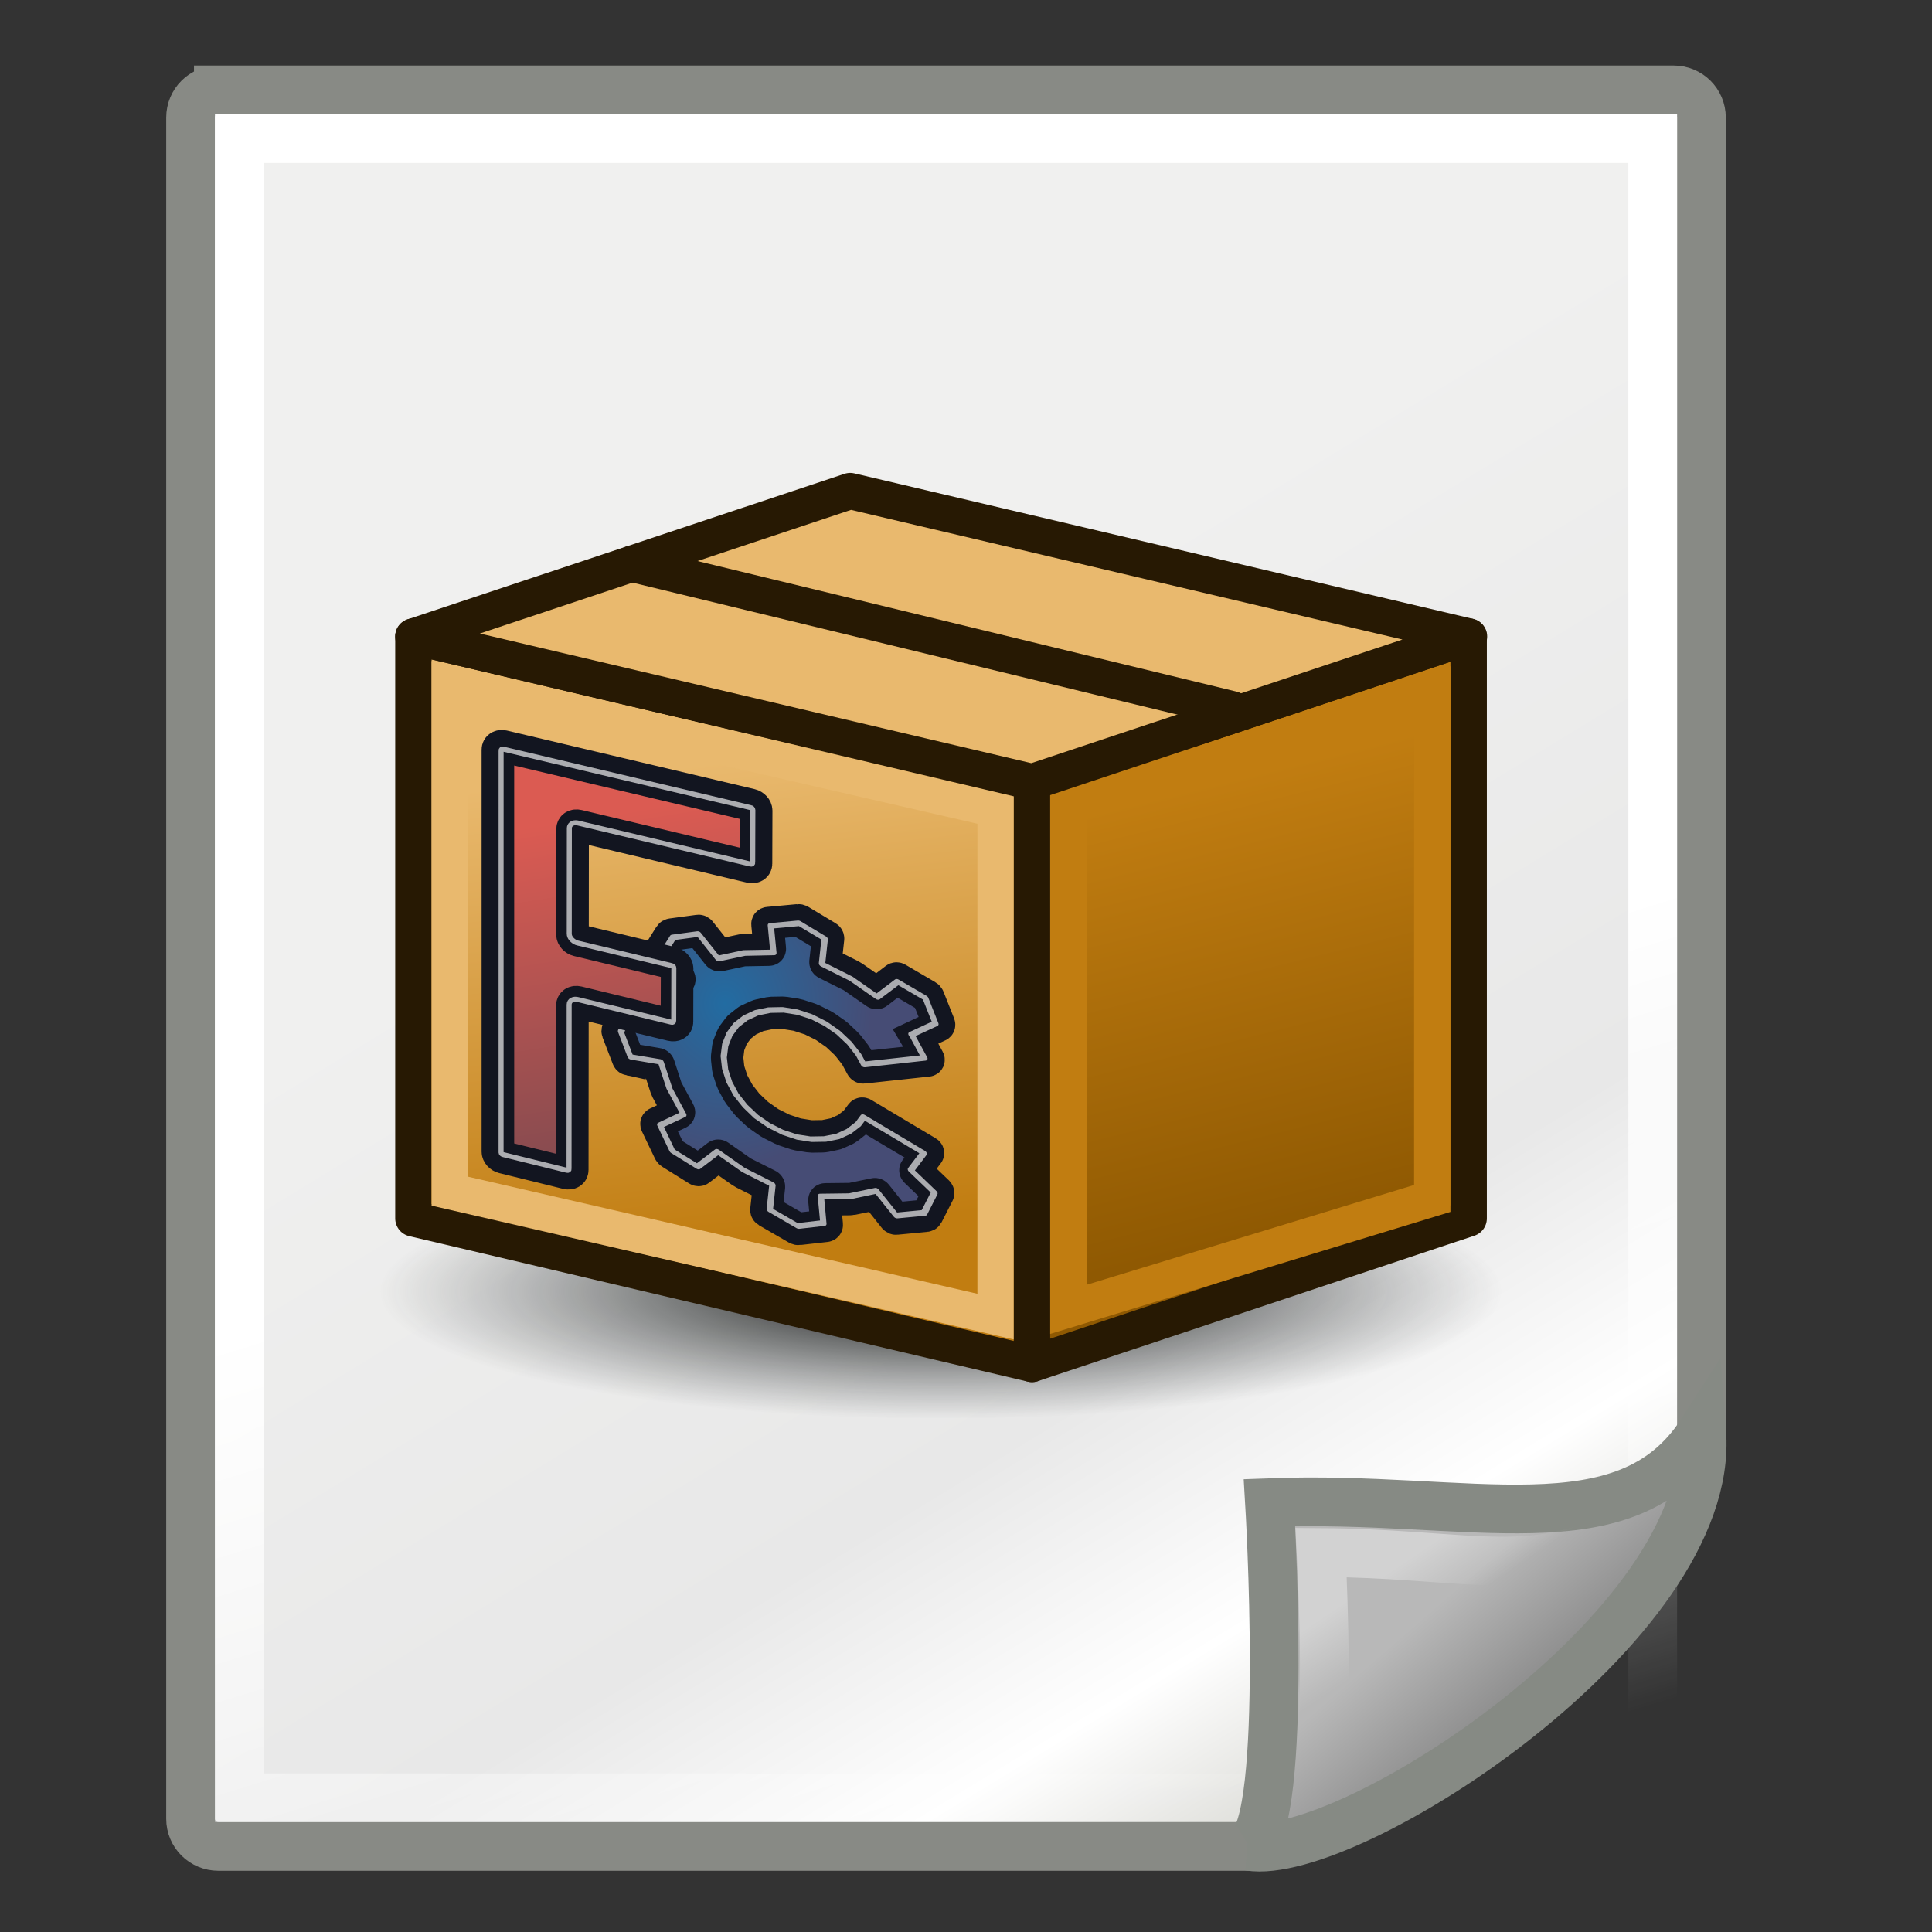 <?xml version="1.0" encoding="UTF-8" standalone="no"?>
<!-- Created with Inkscape (http://www.inkscape.org/) -->

<svg
   width="48px"
   height="48px"
   id="svg4198"
   sodipodi:version="0.32"
   inkscape:version="1.1.2 (0a00cf5339, 2022-02-04, custom)"
   sodipodi:docname="document-package.svg"
   inkscape:output_extension="org.inkscape.output.svg.inkscape"
   version="1.1"
   inkscape:export-filename="/home/yorik/Sources/FreeCAD/src/Gui/Icons/freecad-doc.png"
   inkscape:export-xdpi="128"
   inkscape:export-ydpi="128"
   xmlns:inkscape="http://www.inkscape.org/namespaces/inkscape"
   xmlns:sodipodi="http://sodipodi.sourceforge.net/DTD/sodipodi-0.dtd"
   xmlns:xlink="http://www.w3.org/1999/xlink"
   xmlns="http://www.w3.org/2000/svg"
   xmlns:svg="http://www.w3.org/2000/svg"
   xmlns:rdf="http://www.w3.org/1999/02/22-rdf-syntax-ns#"
   xmlns:cc="http://creativecommons.org/ns#"
   xmlns:dc="http://purl.org/dc/elements/1.1/">
  <rect width="100%" height="100%" fill="#333333" stroke="none"/>
  <defs
     id="defs4200">
    <inkscape:path-effect
       effect="perspective-envelope"
       up_left_point="0.187,-2.01"
       up_right_point="13.952,1.245"
       down_left_point="0.187,10.782"
       down_right_point="13.882,14.158"
       id="path-effect2433"
       is_visible="true"
       lpeversion="1"
       deform_type="perspective"
       horizontal_mirror="false"
       vertical_mirror="false"
       overflow_perspective="false" />
    <linearGradient
       id="linearGradient15218">
      <stop
         style="stop-color:#f0f0ef;stop-opacity:1;"
         offset="0"
         id="stop15220" />
      <stop
         id="stop2269"
         offset="0.599"
         style="stop-color:#e8e8e8;stop-opacity:1;" />
      <stop
         id="stop2267"
         offset="0.828"
         style="stop-color:#ffffff;stop-opacity:1;" />
      <stop
         style="stop-color:#d8d8d3;stop-opacity:1;"
         offset="1"
         id="stop15222" />
    </linearGradient>
    <linearGradient
       inkscape:collect="always"
       id="linearGradient2259">
      <stop
         style="stop-color:#ffffff;stop-opacity:1;"
         offset="0"
         id="stop2261" />
      <stop
         style="stop-color:#ffffff;stop-opacity:0;"
         offset="1"
         id="stop2263" />
    </linearGradient>
    <linearGradient
       id="linearGradient2224">
      <stop
         style="stop-color:#7c7c7c;stop-opacity:1;"
         offset="0"
         id="stop2226" />
      <stop
         style="stop-color:#b8b8b8;stop-opacity:1;"
         offset="1"
         id="stop2228" />
    </linearGradient>
    <linearGradient
       inkscape:collect="always"
       xlink:href="#linearGradient2224"
       id="linearGradient2230"
       x1="35.997"
       y1="40.458"
       x2="33.665"
       y2="37.771"
       gradientUnits="userSpaceOnUse"
       gradientTransform="translate(6.162,4.033)" />
    <linearGradient
       inkscape:collect="always"
       id="linearGradient2251">
      <stop
         style="stop-color:#ffffff;stop-opacity:1;"
         offset="0"
         id="stop2253" />
      <stop
         style="stop-color:#ffffff;stop-opacity:0;"
         offset="1"
         id="stop2255" />
    </linearGradient>
    <linearGradient
       inkscape:collect="always"
       xlink:href="#linearGradient2251"
       id="linearGradient2257"
       x1="33.396"
       y1="36.921"
       x2="34.17"
       y2="38.07"
       gradientUnits="userSpaceOnUse"
       gradientTransform="translate(6.162,3.658)" />
    <linearGradient
       inkscape:collect="always"
       xlink:href="#linearGradient2259"
       id="linearGradient13651"
       gradientUnits="userSpaceOnUse"
       gradientTransform="matrix(0.999,0,0,1,5.991,4.033)"
       x1="26.076"
       y1="26.697"
       x2="30.811"
       y2="42.007" />
    <linearGradient
       inkscape:collect="always"
       xlink:href="#linearGradient15218"
       id="linearGradient13653"
       gradientUnits="userSpaceOnUse"
       gradientTransform="matrix(1.067,0,0,0.989,4.392,4.035)"
       x1="22.308"
       y1="18.992"
       x2="35.785"
       y2="39.498" />
    <linearGradient
       id="linearGradient3864">
      <stop
         style="stop-color:#71b2f8;stop-opacity:1;"
         offset="0"
         id="stop3866" />
      <stop
         style="stop-color:#002795;stop-opacity:1;"
         offset="1"
         id="stop3868" />
    </linearGradient>
    <linearGradient
       id="linearGradient3682">
      <stop
         id="stop3684"
         offset="0"
         style="stop-color:#ff6d0f;stop-opacity:1;" />
      <stop
         id="stop3686"
         offset="1"
         style="stop-color:#ff1000;stop-opacity:1;" />
    </linearGradient>
    <inkscape:perspective
       id="perspective3148"
       inkscape:persp3d-origin="32 : 21.333333 : 1"
       inkscape:vp_z="64 : 32 : 1"
       inkscape:vp_y="0 : 1000 : 0"
       inkscape:vp_x="0 : 32 : 1"
       sodipodi:type="inkscape:persp3d" />
    <linearGradient
       id="linearGradient3864-9">
      <stop
         id="stop3866-1"
         offset="0"
         style="stop-color:#204a87;stop-opacity:1" />
      <stop
         id="stop3868-1"
         offset="1"
         style="stop-color:#729fcf;stop-opacity:1" />
    </linearGradient>
    <linearGradient
       id="linearGradient3682-0">
      <stop
         style="stop-color:#a40000;stop-opacity:1"
         offset="0"
         id="stop3684-0" />
      <stop
         style="stop-color:#ef2929;stop-opacity:1"
         offset="1"
         id="stop3686-0" />
    </linearGradient>
    <inkscape:perspective
       sodipodi:type="inkscape:persp3d"
       inkscape:vp_x="0 : 32 : 1"
       inkscape:vp_y="0 : 1000 : 0"
       inkscape:vp_z="64 : 32 : 1"
       inkscape:persp3d-origin="32 : 21.333333 : 1"
       id="perspective3148-5" />
    <radialGradient
       inkscape:collect="always"
       xlink:href="#linearGradient3682-0-6"
       id="radialGradient3817-5-3"
       gradientUnits="userSpaceOnUse"
       gradientTransform="matrix(1.236,0.3,-0.832,3.388,-499.945,-167.331)"
       cx="270.583"
       cy="33.9"
       fx="270.583"
       fy="33.9"
       r="19.571" />
    <linearGradient
       id="linearGradient3682-0-6">
      <stop
         style="stop-color:#ff390f;stop-opacity:1"
         offset="0"
         id="stop3684-0-7" />
      <stop
         style="stop-color:#ff1000;stop-opacity:1;"
         offset="1"
         id="stop3686-0-5" />
    </linearGradient>
    <linearGradient
       id="linearGradient5060"
       inkscape:collect="always">
      <stop
         id="stop5062"
         offset="0"
         style="stop-color:black;stop-opacity:1;" />
      <stop
         id="stop5064"
         offset="1"
         style="stop-color:black;stop-opacity:0;" />
    </linearGradient>
    <linearGradient
       id="linearGradient5048">
      <stop
         id="stop5050"
         offset="0"
         style="stop-color:black;stop-opacity:0;" />
      <stop
         style="stop-color:black;stop-opacity:1;"
         offset="0.5"
         id="stop5056" />
      <stop
         id="stop5052"
         offset="1"
         style="stop-color:black;stop-opacity:0;" />
    </linearGradient>
    <linearGradient
       id="linearGradient15662">
      <stop
         style="stop-color:#ffffff;stop-opacity:1;"
         offset="0"
         id="stop15664" />
      <stop
         style="stop-color:#f8f8f8;stop-opacity:1;"
         offset="1"
         id="stop15666" />
    </linearGradient>
    <radialGradient
       gradientUnits="userSpaceOnUse"
       fy="64.568"
       fx="20.892"
       r="5.257"
       cy="64.568"
       cx="20.892"
       id="aigrd3">
      <stop
         id="stop15573"
         style="stop-color:#F0F0F0"
         offset="0" />
      <stop
         id="stop15575"
         style="stop-color:#9a9a9a;stop-opacity:1;"
         offset="1" />
    </radialGradient>
    <radialGradient
       gradientUnits="userSpaceOnUse"
       fy="114.568"
       fx="20.892"
       r="5.256"
       cy="114.568"
       cx="20.892"
       id="aigrd2">
      <stop
         id="stop15566"
         style="stop-color:#F0F0F0"
         offset="0" />
      <stop
         id="stop15568"
         style="stop-color:#9a9a9a;stop-opacity:1;"
         offset="1" />
    </radialGradient>
    <linearGradient
       id="linearGradient269">
      <stop
         style="stop-color:#a3a3a3;stop-opacity:1;"
         offset="0"
         id="stop270" />
      <stop
         style="stop-color:#4c4c4c;stop-opacity:1;"
         offset="1"
         id="stop271" />
    </linearGradient>
    <linearGradient
       id="linearGradient259">
      <stop
         style="stop-color:#fafafa;stop-opacity:1;"
         offset="0"
         id="stop260" />
      <stop
         style="stop-color:#bbbbbb;stop-opacity:1;"
         offset="1"
         id="stop261" />
    </linearGradient>
    <radialGradient
       gradientUnits="userSpaceOnUse"
       gradientTransform="matrix(1,0,0,0.285,0,30.089)"
       r="15.822"
       fy="42.078"
       fx="24.307"
       cy="42.078"
       cx="24.307"
       id="radialGradient4548"
       xlink:href="#linearGradient5060"
       inkscape:collect="always" />
    <radialGradient
       r="29.037"
       fy="132.286"
       fx="61.519"
       cy="132.286"
       cx="61.519"
       gradientTransform="matrix(0,-0.114,0.503,1.8070519e-7,-11.473,114.14)"
       gradientUnits="userSpaceOnUse"
       id="radialGradient3023"
       xlink:href="#linearGradient2795"
       inkscape:collect="always" />
    <linearGradient
       id="linearGradient2795">
      <stop
         id="stop2797"
         offset="0"
         style="stop-color:#b8b8b8;stop-opacity:0.498" />
      <stop
         id="stop2799"
         offset="1"
         style="stop-color:#7f7f7f;stop-opacity:0" />
    </linearGradient>
    <linearGradient
       id="linearGradient4671">
      <stop
         id="stop4673"
         offset="0"
         style="stop-color:#ffd43b;stop-opacity:1" />
      <stop
         id="stop4675"
         offset="1"
         style="stop-color:#ffe873;stop-opacity:1" />
    </linearGradient>
    <linearGradient
       y2="114.398"
       x2="135.665"
       y1="20.604"
       x1="26.649"
       gradientTransform="matrix(0.563,0,0,0.568,-9.4,-5.305)"
       gradientUnits="userSpaceOnUse"
       id="linearGradient3030"
       xlink:href="#linearGradient4689"
       inkscape:collect="always" />
    <linearGradient
       id="linearGradient4689">
      <stop
         id="stop4691"
         offset="0"
         style="stop-color:#5a9fd4;stop-opacity:1" />
      <stop
         id="stop4693"
         offset="1"
         style="stop-color:#306998;stop-opacity:1" />
    </linearGradient>
    <linearGradient
       inkscape:collect="always"
       id="linearGradient3816">
      <stop
         style="stop-color:#000000;stop-opacity:1"
         offset="0"
         id="stop3818" />
      <stop
         style="stop-color:#2e3436;stop-opacity:0;"
         offset="1"
         id="stop3820" />
    </linearGradient>
    <linearGradient
       id="linearGradient3878">
      <stop
         id="stop3880"
         offset="0"
         style="stop-color:#000000;stop-opacity:1;" />
      <stop
         id="stop3882"
         offset="1"
         style="stop-color:#000000;stop-opacity:1;" />
    </linearGradient>
    <linearGradient
       id="linearGradient3839">
      <stop
         id="stop3841"
         offset="0"
         style="stop-color:#73d216;stop-opacity:0;" />
      <stop
         id="stop3843"
         offset="1"
         style="stop-color:#73d216;stop-opacity:0;" />
    </linearGradient>
    <linearGradient
       y2="30.117"
       x2="8.636"
       y1="44.756"
       x1="46.098"
       gradientUnits="userSpaceOnUse"
       id="linearGradient3856"
       xlink:href="#linearGradient3839"
       inkscape:collect="always" />
    <linearGradient
       gradientUnits="userSpaceOnUse"
       y2="39.661"
       x2="47.374"
       y1="39.661"
       x1="9.788"
       id="linearGradient3864-91"
       xlink:href="#linearGradient3878"
       inkscape:collect="always" />
    <linearGradient
       gradientUnits="userSpaceOnUse"
       y2="34.258"
       x2="46.866"
       y1="34.258"
       x1="9.923"
       id="linearGradient3876"
       xlink:href="#linearGradient3878"
       inkscape:collect="always" />
    <linearGradient
       gradientUnits="userSpaceOnUse"
       y2="48.904"
       x2="29.434"
       y1="48.904"
       x1="28.434"
       id="linearGradient3884"
       xlink:href="#linearGradient3878"
       inkscape:collect="always" />
    <radialGradient
       gradientUnits="userSpaceOnUse"
       gradientTransform="matrix(0.964,-4.7464116e-8,3.0929704e-8,0.246,1.161,39.228)"
       r="28.5"
       fy="52"
       fx="32.5"
       cy="52"
       cx="32.5"
       id="radialGradient3893"
       xlink:href="#linearGradient3887"
       inkscape:collect="always" />
    <linearGradient
       id="linearGradient3887"
       inkscape:collect="always">
      <stop
         id="stop3889"
         offset="0"
         style="stop-color:#2e3436;stop-opacity:1;" />
      <stop
         id="stop3891"
         offset="1"
         style="stop-color:#2e3436;stop-opacity:0;" />
    </linearGradient>
    <linearGradient
       gradientUnits="userSpaceOnUse"
       y2="15"
       x2="20"
       y1="35"
       x1="22"
       id="linearGradient3869"
       xlink:href="#linearGradient3863"
       inkscape:collect="always"
       gradientTransform="matrix(0.878,0,0,0.883,5.138,6.068)" />
    <linearGradient
       id="linearGradient3863"
       inkscape:collect="always">
      <stop
         id="stop3865"
         offset="0"
         style="stop-color:#271903;stop-opacity:1" />
      <stop
         id="stop3867"
         offset="1"
         style="stop-color:#c17d11;stop-opacity:1" />
    </linearGradient>
    <linearGradient
       gradientUnits="userSpaceOnUse"
       y2="17"
       x2="38"
       y1="27"
       x1="39"
       id="linearGradient3879"
       xlink:href="#linearGradient3873"
       inkscape:collect="always"
       gradientTransform="matrix(0.878,0,0,0.883,5.138,6.068)" />
    <linearGradient
       id="linearGradient3873"
       inkscape:collect="always">
      <stop
         id="stop3875"
         offset="0"
         style="stop-color:#8f5902;stop-opacity:1" />
      <stop
         id="stop3877"
         offset="1"
         style="stop-color:#e9b96e;stop-opacity:1" />
    </linearGradient>
    <linearGradient
       y2="48"
       x2="22"
       y1="22"
       x1="19"
       gradientUnits="userSpaceOnUse"
       id="linearGradient3835"
       xlink:href="#linearGradient3813"
       inkscape:collect="always" />
    <linearGradient
       id="linearGradient3813"
       inkscape:collect="always">
      <stop
         id="stop3815"
         offset="0"
         style="stop-color:#e9b96e;stop-opacity:1" />
      <stop
         id="stop3817"
         offset="1"
         style="stop-color:#c17d11;stop-opacity:1" />
    </linearGradient>
    <linearGradient
       gradientUnits="userSpaceOnUse"
       y2="33.773"
       x2="23.273"
       y1="24.545"
       x1="22.182"
       id="linearGradient3833"
       xlink:href="#linearGradient3813"
       inkscape:collect="always"
       gradientTransform="matrix(0.878,0,0,0.883,5.138,6.068)" />
    <linearGradient
       y2="47"
       x2="53"
       y1="23"
       x1="47"
       gradientUnits="userSpaceOnUse"
       id="linearGradient3881"
       xlink:href="#linearGradient3839-1"
       inkscape:collect="always" />
    <linearGradient
       id="linearGradient3839-1"
       inkscape:collect="always">
      <stop
         id="stop3841-7"
         offset="0"
         style="stop-color:#c17d11;stop-opacity:1" />
      <stop
         id="stop3843-4"
         offset="1"
         style="stop-color:#8f5902;stop-opacity:1" />
    </linearGradient>
    <linearGradient
       gradientUnits="userSpaceOnUse"
       y2="24.636"
       x2="45.5"
       y1="32.5"
       x1="51.5"
       id="linearGradient3859"
       xlink:href="#linearGradient3853"
       inkscape:collect="always"
       gradientTransform="matrix(0.878,0,0,0.883,5.138,6.068)" />
    <linearGradient
       id="linearGradient3853"
       inkscape:collect="always">
      <stop
         id="stop3855"
         offset="0"
         style="stop-color:#8f5902;stop-opacity:1" />
      <stop
         id="stop3857"
         offset="1"
         style="stop-color:#c17d11;stop-opacity:1" />
    </linearGradient>
    <radialGradient
       inkscape:collect="always"
       xlink:href="#linearGradient3816"
       id="radialGradient3079"
       gradientUnits="userSpaceOnUse"
       gradientTransform="matrix(0.964,-4.7464116e-8,3.0929704e-8,0.246,1.161,39.228)"
       cx="32.5"
       cy="52"
       fx="32.5"
       fy="52"
       r="28.5" />
    <inkscape:perspective
       sodipodi:type="inkscape:persp3d"
       inkscape:vp_x="0 : 32 : 1"
       inkscape:vp_y="0 : 1000 : 0"
       inkscape:vp_z="64 : 32 : 1"
       inkscape:persp3d-origin="32 : 21.333333 : 1"
       id="perspective3148-3" />
    <inkscape:perspective
       id="perspective3148-5-6"
       inkscape:persp3d-origin="32 : 21.333333 : 1"
       inkscape:vp_z="64 : 32 : 1"
       inkscape:vp_y="0 : 1000 : 0"
       inkscape:vp_x="0 : 32 : 1"
       sodipodi:type="inkscape:persp3d" />
    <radialGradient
       r="19.571"
       fy="33.9"
       fx="270.583"
       cy="33.9"
       cx="270.583"
       gradientTransform="matrix(1.236,0.3,-0.832,3.388,-499.945,-167.331)"
       gradientUnits="userSpaceOnUse"
       id="radialGradient3817-5-3-1"
       xlink:href="#linearGradient3682-0-6"
       inkscape:collect="always" />
    <inkscape:path-effect
       effect="fillet_chamfer"
       id="path-effect21669"
       is_visible="true"
       lpeversion="1"
       satellites_param="F,0,0,1,0,0.026,0,1 @ F,0,0,1,0,0.026,0,1 @ F,0,0,1,0,0.026,0,1 @ F,0,0,1,0,0.026,0,1 @ F,0,0,1,0,0.026,0,1 @ F,0,0,1,0,0.026,0,1 @ F,0,0,1,0,0.026,0,1 @ F,0,0,1,0,0.026,0,1 @ F,0,0,1,0,0.026,0,1 @ F,0,0,1,0,0.026,0,1 @ F,0,0,1,0,0.026,0,1 @ F,0,0,1,0,0.026,0,1 @ F,0,0,1,0,0.026,0,1 @ F,0,0,1,0,0.026,0,1 @ F,0,0,1,0,0.026,0,1 @ F,0,0,1,0,0.026,0,1 @ F,0,0,1,0,0.026,0,1 @ F,0,0,1,0,0.026,0,1 @ F,0,0,1,0,0.026,0,1 @ F,0,0,1,0,0.026,0,1 @ F,0,0,1,0,0.026,0,1 @ F,0,0,1,0,0.026,0,1 @ F,0,0,1,0,0.026,0,1 @ F,0,0,1,0,0.026,0,1 @ F,0,0,1,0,0.026,0,1 @ F,0,0,1,0,0.026,0,1 @ F,0,0,1,0,0.026,0,1 @ F,0,0,1,0,0.026,0,1 @ F,0,0,1,0,0.026,0,1 @ F,0,0,1,0,0.026,0,1 @ F,0,0,1,0,0.026,0,1 @ F,0,0,1,0,0.026,0,1 @ F,0,0,1,0,0.026,0,1 @ F,0,0,1,0,0.026,0,1 @ F,0,0,1,0,0.026,0,1 @ F,0,0,1,0,0.026,0,1 @ F,0,0,1,0,0.026,0,1 @ F,0,0,1,0,0.026,0,1 @ F,0,0,1,0,0.026,0,1 @ F,0,0,1,0,0.026,0,1 @ F,0,0,1,0,0.026,0,1 @ F,0,0,1,0,0.026,0,1 @ F,0,0,1,0,0.026,0,1 @ F,0,0,1,0,0.026,0,1 @ F,0,0,1,0,0.026,0,1 @ F,0,0,1,0,0.026,0,1 @ F,0,0,1,0,0.026,0,1 @ F,0,0,1,0,0.026,0,1 @ F,0,0,1,0,0.026,0,1 @ F,0,0,1,0,0.026,0,1 @ F,0,0,1,0,0.026,0,1 @ F,0,0,1,0,0.026,0,1 @ F,0,0,1,0,0.026,0,1 @ F,0,0,1,0,0.026,0,1 @ F,0,0,1,0,0.026,0,1 @ F,0,0,1,0,0.026,0,1 @ F,0,0,1,0,0.026,0,1 @ F,0,0,1,0,0.026,0,1 @ F,0,0,1,0,0.026,0,1 @ F,0,0,1,0,0.026,0,1 @ F,0,0,1,0,0.026,0,1 @ F,0,0,1,0,0.026,0,1 @ F,0,0,1,0,0.026,0,1 @ F,0,0,1,0,0.026,0,1 @ F,0,0,1,0,0.026,0,1 @ F,0,0,1,0,0.026,0,1 @ F,0,0,1,0,0.026,0,1 @ F,0,0,1,0,0.026,0,1 @ F,0,0,1,0,0.026,0,1 @ F,0,0,1,0,0.026,0,1 @ F,0,0,1,0,0.026,0,1 @ F,0,0,1,0,0.026,0,1 @ F,0,0,1,0,0.026,0,1"
       unit="px"
       method="auto"
       mode="F"
       radius="0.1"
       chamfer_steps="1"
       flexible="false"
       use_knot_distance="true"
       apply_no_radius="true"
       apply_with_radius="true"
       only_selected="false"
       hide_knots="false" />
    <inkscape:path-effect
       effect="offset"
       id="path-effect21663"
       is_visible="true"
       lpeversion="1"
       linejoin_type="miter"
       unit="mm"
       offset="-0.1"
       miter_limit="4"
       attempt_force_join="false"
       update_on_knot_move="true" />
    <inkscape:path-effect
       effect="offset"
       id="path-effect21342"
       is_visible="true"
       lpeversion="1"
       linejoin_type="miter"
       unit="mm"
       offset="-0.1"
       miter_limit="4"
       attempt_force_join="false"
       update_on_knot_move="true" />
    <inkscape:path-effect
       effect="offset"
       id="path-effect20814"
       is_visible="true"
       lpeversion="1"
       linejoin_type="miter"
       unit="mm"
       offset="0"
       miter_limit="4"
       attempt_force_join="false"
       update_on_knot_move="true" />
    <inkscape:path-effect
       effect="fillet_chamfer"
       id="path-effect16392"
       is_visible="true"
       lpeversion="1"
       satellites_param="F,0,0,1,0,0.132,0,1 @ F,0,0,1,0,0.132,0,1 @ F,0,0,1,0,0.132,0,1 @ F,0,0,1,0,0.132,0,1 @ F,0,0,1,0,0.132,0,1 @ F,0,0,1,0,0.132,0,1 @ F,0,0,1,0,0.132,0,1 @ F,0,0,1,0,0.132,0,1 @ F,0,0,1,0,0.132,0,1 @ F,0,0,1,0,0.132,0,1"
       unit="px"
       method="auto"
       mode="F"
       radius="0.5"
       chamfer_steps="1"
       flexible="false"
       use_knot_distance="true"
       apply_no_radius="true"
       apply_with_radius="true"
       only_selected="false"
       hide_knots="false" />
    <inkscape:path-effect
       effect="offset"
       id="path-effect20814-4"
       is_visible="true"
       lpeversion="1"
       linejoin_type="miter"
       unit="mm"
       offset="0"
       miter_limit="4"
       attempt_force_join="false"
       update_on_knot_move="true" />
    <inkscape:path-effect
       effect="fillet_chamfer"
       id="path-effect16392-9"
       is_visible="true"
       lpeversion="1"
       satellites_param="F,0,0,1,0,0.132,0,1 @ F,0,0,1,0,0.132,0,1 @ F,0,0,1,0,0.132,0,1 @ F,0,0,1,0,0.132,0,1 @ F,0,0,1,0,0.132,0,1 @ F,0,0,1,0,0.132,0,1 @ F,0,0,1,0,0.132,0,1 @ F,0,0,1,0,0.132,0,1 @ F,0,0,1,0,0.132,0,1 @ F,0,0,1,0,0.132,0,1"
       unit="px"
       method="auto"
       mode="F"
       radius="0.5"
       chamfer_steps="1"
       flexible="false"
       use_knot_distance="true"
       apply_no_radius="true"
       apply_with_radius="true"
       only_selected="false"
       hide_knots="false" />
    <inkscape:path-effect
       effect="perspective-envelope"
       up_left_point="0.187,-2.01"
       up_right_point="13.952,1.245"
       down_left_point="0.187,10.782"
       down_right_point="13.882,14.158"
       id="path-effect2433-1"
       is_visible="true"
       lpeversion="1"
       deform_type="perspective"
       horizontal_mirror="false"
       vertical_mirror="false"
       overflow_perspective="false" />
    <radialGradient
       inkscape:collect="always"
       xlink:href="#linearGradient6475"
       id="radialGradient31462"
       cx="6.895"
       cy="6.258"
       fx="6.895"
       fy="6.258"
       r="4.583"
       gradientTransform="matrix(1,0,0,1.114,0,-0.909)"
       gradientUnits="userSpaceOnUse" />
    <linearGradient
       inkscape:collect="always"
       id="linearGradient6475">
      <stop
         style="stop-color:#226ca2;stop-opacity:1;"
         offset="0"
         id="stop6471" />
      <stop
         style="stop-color:#464c75;stop-opacity:1"
         offset="1"
         id="stop6473" />
    </linearGradient>
    <inkscape:path-effect
       effect="fillet_chamfer"
       id="path-effect21669-4"
       is_visible="true"
       lpeversion="1"
       satellites_param="F,0,0,1,0,0.026,0,1 @ F,0,0,1,0,0.026,0,1 @ F,0,0,1,0,0.026,0,1 @ F,0,0,1,0,0.026,0,1 @ F,0,0,1,0,0.026,0,1 @ F,0,0,1,0,0.026,0,1 @ F,0,0,1,0,0.026,0,1 @ F,0,0,1,0,0.026,0,1 @ F,0,0,1,0,0.026,0,1 @ F,0,0,1,0,0.026,0,1 @ F,0,0,1,0,0.026,0,1 @ F,0,0,1,0,0.026,0,1 @ F,0,0,1,0,0.026,0,1 @ F,0,0,1,0,0.026,0,1 @ F,0,0,1,0,0.026,0,1 @ F,0,0,1,0,0.026,0,1 @ F,0,0,1,0,0.026,0,1 @ F,0,0,1,0,0.026,0,1 @ F,0,0,1,0,0.026,0,1 @ F,0,0,1,0,0.026,0,1 @ F,0,0,1,0,0.026,0,1 @ F,0,0,1,0,0.026,0,1 @ F,0,0,1,0,0.026,0,1 @ F,0,0,1,0,0.026,0,1 @ F,0,0,1,0,0.026,0,1 @ F,0,0,1,0,0.026,0,1 @ F,0,0,1,0,0.026,0,1 @ F,0,0,1,0,0.026,0,1 @ F,0,0,1,0,0.026,0,1 @ F,0,0,1,0,0.026,0,1 @ F,0,0,1,0,0.026,0,1 @ F,0,0,1,0,0.026,0,1 @ F,0,0,1,0,0.026,0,1 @ F,0,0,1,0,0.026,0,1 @ F,0,0,1,0,0.026,0,1 @ F,0,0,1,0,0.026,0,1 @ F,0,0,1,0,0.026,0,1 @ F,0,0,1,0,0.026,0,1 @ F,0,0,1,0,0.026,0,1 @ F,0,0,1,0,0.026,0,1 @ F,0,0,1,0,0.026,0,1 @ F,0,0,1,0,0.026,0,1 @ F,0,0,1,0,0.026,0,1 @ F,0,0,1,0,0.026,0,1 @ F,0,0,1,0,0.026,0,1 @ F,0,0,1,0,0.026,0,1 @ F,0,0,1,0,0.026,0,1 @ F,0,0,1,0,0.026,0,1 @ F,0,0,1,0,0.026,0,1 @ F,0,0,1,0,0.026,0,1 @ F,0,0,1,0,0.026,0,1 @ F,0,0,1,0,0.026,0,1 @ F,0,0,1,0,0.026,0,1 @ F,0,0,1,0,0.026,0,1 @ F,0,0,1,0,0.026,0,1 @ F,0,0,1,0,0.026,0,1 @ F,0,0,1,0,0.026,0,1 @ F,0,0,1,0,0.026,0,1 @ F,0,0,1,0,0.026,0,1 @ F,0,0,1,0,0.026,0,1 @ F,0,0,1,0,0.026,0,1 @ F,0,0,1,0,0.026,0,1 @ F,0,0,1,0,0.026,0,1 @ F,0,0,1,0,0.026,0,1 @ F,0,0,1,0,0.026,0,1 @ F,0,0,1,0,0.026,0,1 @ F,0,0,1,0,0.026,0,1 @ F,0,0,1,0,0.026,0,1 @ F,0,0,1,0,0.026,0,1 @ F,0,0,1,0,0.026,0,1 @ F,0,0,1,0,0.026,0,1 @ F,0,0,1,0,0.026,0,1 @ F,0,0,1,0,0.026,0,1"
       unit="px"
       method="auto"
       mode="F"
       radius="0.1"
       chamfer_steps="1"
       flexible="false"
       use_knot_distance="true"
       apply_no_radius="true"
       apply_with_radius="true"
       only_selected="false"
       hide_knots="false" />
    <linearGradient
       inkscape:collect="always"
       xlink:href="#linearGradient7447"
       id="linearGradient7449"
       x1="13.685"
       y1="16.671"
       x2="117.084"
       y2="665.844"
       gradientUnits="userSpaceOnUse"
       gradientTransform="matrix(0.021,0,0,0.021,0.799,0.113)" />
    <linearGradient
       inkscape:collect="always"
       id="linearGradient7447">
      <stop
         style="stop-color:#db5b52;stop-opacity:1"
         offset="0"
         id="stop7443" />
      <stop
         style="stop-color:#6c464f;stop-opacity:1"
         offset="1"
         id="stop7445" />
    </linearGradient>
    <inkscape:path-effect
       effect="fillet_chamfer"
       id="path-effect16392-8"
       is_visible="true"
       lpeversion="1"
       satellites_param="F,0,0,1,0,0.132,0,1 @ F,0,0,1,0,0.132,0,1 @ F,0,0,1,0,0.132,0,1 @ F,0,0,1,0,0.132,0,1 @ F,0,0,1,0,0.132,0,1 @ F,0,0,1,0,0.132,0,1 @ F,0,0,1,0,0.132,0,1 @ F,0,0,1,0,0.132,0,1 @ F,0,0,1,0,0.132,0,1 @ F,0,0,1,0,0.132,0,1"
       unit="px"
       method="auto"
       mode="F"
       radius="0.5"
       chamfer_steps="1"
       flexible="false"
       use_knot_distance="true"
       apply_no_radius="true"
       apply_with_radius="true"
       only_selected="false"
       hide_knots="false" />
  </defs>
  <sodipodi:namedview
     id="base"
     pagecolor="#ffffff"
     bordercolor="#bebebe"
     borderopacity="1"
     inkscape:pageopacity="0.0"
     inkscape:pageshadow="2"
     inkscape:zoom="11.313709"
     inkscape:cx="37.123105"
     inkscape:cy="28.0633"
     inkscape:current-layer="layer1"
     showgrid="false"
     inkscape:grid-bbox="true"
     inkscape:document-units="px"
     inkscape:window-width="1920"
     inkscape:window-height="1017"
     inkscape:window-x="-8"
     inkscape:window-y="-8"
     inkscape:showpageshadow="false"
     inkscape:window-maximized="1"
     inkscape:pagecheckerboard="1" />
  <g
     id="layer1"
     inkscape:label="Layer 1"
     inkscape:groupmode="layer">
    <g
       id="g12863"
       transform="matrix(1.211,0,0,1.211,-12.828,-10.484)">
      <path
         style="fill:url(#linearGradient13653);fill-opacity:1;fill-rule:evenodd;stroke:#888a85;stroke-width:1;stroke-linecap:butt;stroke-linejoin:miter;stroke-miterlimit:4;stroke-dashoffset:0;stroke-opacity:1"
         d="m 15.073,10.501 h 29.856 c 0.316,0 0.57,0.253 0.57,0.567 v 27.167 c 0,2.476 -6.88,8.303 -9.268,8.303 H 15.073 c -0.316,0 -0.57,-0.253 -0.57,-0.567 V 11.068 c 0,-0.314 0.254,-0.567 0.57,-0.567 z"
         id="rect12413"
         sodipodi:nodetypes="ccccccccc"
         inkscape:connector-curvature="0" />
      <rect
         ry="0"
         rx="0"
         y="11.5"
         x="15.503"
         height="34.041"
         width="28.997"
         id="rect15244"
         style="opacity:1;fill:none;fill-opacity:1;fill-rule:evenodd;stroke:url(#linearGradient13651);stroke-width:1;stroke-linecap:butt;stroke-linejoin:miter;stroke-miterlimit:4;stroke-dasharray:none;stroke-dashoffset:0;stroke-opacity:1" />
      <path
         sodipodi:nodetypes="cccc"
         id="path2210"
         d="m 36.221,46.537 c 2.03,0.33 9.589,-4.53 9.284,-8.498 -1.563,2.423 -4.759,1.287 -8.867,1.446 0,0 0.395,6.552 -0.417,7.052 z"
         style="color:#000000;display:inline;overflow:visible;visibility:visible;opacity:1;fill:url(#linearGradient2230);fill-opacity:1;fill-rule:evenodd;stroke:#868a84;stroke-width:1;stroke-linecap:butt;stroke-linejoin:miter;stroke-miterlimit:4;stroke-dasharray:none;stroke-dashoffset:0;stroke-opacity:1;marker:none;marker-start:none;marker-mid:none;marker-end:none"
         inkscape:connector-curvature="0" />
      <path
         style="color:#000000;display:inline;overflow:visible;visibility:visible;opacity:0.369;fill:none;fill-opacity:1;fill-rule:evenodd;stroke:url(#linearGradient2257);stroke-width:1;stroke-linecap:butt;stroke-linejoin:miter;stroke-miterlimit:4;stroke-dasharray:none;stroke-dashoffset:0;stroke-opacity:1;marker:none;marker-start:none;marker-mid:none;marker-end:none"
         d="m 37.671,44.345 c 1.37,-0.684 4.428,-2.146 5.728,-4.027 -1.596,0.68 -2.948,0.209 -5.702,0.19 0,0 0.162,3.062 -0.025,3.837 z"
         id="path2247"
         sodipodi:nodetypes="cccc"
         inkscape:connector-curvature="0" />
    </g>
    <g
       inkscape:label="Layer 1"
       id="layer1-2"
       transform="matrix(0.452,0,0,0.452,8.914,8.135)">
      <g
         transform="matrix(1.139,0,0,1.132,-5.85,-6.872)"
         id="g3851">
        <ellipse
           transform="matrix(0.986,0,0,0.883,1.193,6.951)"
           id="path3885"
           style="fill:url(#radialGradient3079);fill-opacity:1;stroke:none"
           cx="32.5"
           cy="52"
           rx="28.5"
           ry="7" />
        <g
           id="g3821"
           transform="matrix(0.878,0,0,0.883,5.138,7.834)">
          <path
             style="fill:url(#linearGradient3835);fill-opacity:1;stroke:#271903;stroke-width:2;stroke-linecap:butt;stroke-linejoin:round;stroke-opacity:1"
             d="M 37,55 3,47 V 15 l 34,8 z"
             id="path2995"
             inkscape:connector-curvature="0"
             sodipodi:nodetypes="ccccc" />
          <path
             style="fill:none;stroke:#e9b96e;stroke-width:2;stroke-linecap:butt;stroke-linejoin:miter;stroke-opacity:1"
             d="m 5,17.6 v 27.9 l 30,6.9 V 24.5 Z"
             id="path3811"
             inkscape:connector-curvature="0"
             sodipodi:nodetypes="ccccc" />
        </g>
        <g
           id="g3847"
           transform="matrix(0.878,0,0,0.883,5.138,7.834)">
          <path
             style="fill:url(#linearGradient3881);fill-opacity:1;stroke:#271903;stroke-width:2;stroke-linecap:butt;stroke-linejoin:round;stroke-opacity:1"
             d="M 37,23 61,15 V 47 L 37,55 Z"
             id="path2997"
             inkscape:connector-curvature="0"
             sodipodi:nodetypes="ccccc" />
          <path
             style="fill:none;stroke:#c17d11;stroke-width:2;stroke-linecap:butt;stroke-linejoin:miter;stroke-opacity:1"
             d="M 39,24.3 V 52 L 59,45.9 V 18 Z"
             id="path3837"
             inkscape:connector-curvature="0"
             sodipodi:nodetypes="ccccc" />
        </g>
        <path
           inkscape:connector-curvature="0"
           id="path3044"
           d="M 7.772,21.079 28.85,14.015 58.709,21.079 37.632,28.143 Z"
           style="fill:#e9b96e;stroke:#271903;stroke-width:1.761;stroke-linecap:butt;stroke-linejoin:round;stroke-opacity:1" />
        <path
           inkscape:connector-curvature="0"
           id="path3814"
           d="m 18.311,17.547 28.981,7.064"
           style="fill:none;stroke:#271903;stroke-width:1.761;stroke-linecap:round;stroke-linejoin:miter;stroke-opacity:1" />
      </g>
      <g
         id="g14435"
         style="stroke-width:0.721;stroke-miterlimit:4;stroke-dasharray:none;paint-order:stroke fill markers"
         transform="matrix(1.766,0,0,1.766,7.316,26.505)">
        <g
           id="g18464"
           transform="rotate(0.033,65.979,632.986)">
          <path
             id="polygon832"
             style="fill:url(#radialGradient31462);fill-opacity:1;stroke:#121520;stroke-width:1.01;stroke-linecap:round;stroke-miterlimit:4;stroke-dasharray:none;stroke-opacity:1;paint-order:stroke markers fill"
             d="m 3.92,7.809 0.871,0.147 c 0.019,0.003 0.037,0.018 0.042,0.035 l 0.229,0.703 c 0.006,0.019 0.015,0.039 0.025,0.058 l 0.373,0.688 c 0.009,0.017 0.005,0.033 -0.01,0.04 L 4.779,9.794 c -0.015,0.007 -0.02,0.024 -0.011,0.041 l 0.404,0.842 c 0.009,0.019 0.024,0.035 0.044,0.047 l 0.832,0.517 c 0.018,0.011 0.039,0.012 0.051,0.002 l 0.564,-0.432 c 0.012,-0.009 0.033,-0.008 0.05,0.004 l 0.701,0.491 c 0.019,0.014 0.04,0.026 0.061,0.036 l 0.762,0.383 c 0.018,0.009 0.03,0.027 0.029,0.043 l -0.079,0.723 c -0.002,0.016 0.01,0.034 0.028,0.045 l 0.919,0.531 c 0.02,0.011 0.042,0.017 0.061,0.014 l 0.843,-0.096 c 0.018,-0.002 0.029,-0.015 0.028,-0.032 l -0.074,-0.762 c -0.002,-0.017 0.01,-0.029 0.029,-0.029 l 0.766,-0.009 c 0.021,-2.43e-4 0.042,-0.002 0.061,-0.006 l 0.708,-0.146 c 0.017,-0.004 0.038,0.005 0.051,0.021 l 0.565,0.712 c 0.013,0.016 0.034,0.026 0.052,0.024 l 0.923,-0.089 c 0.02,-0.002 0.035,-0.011 0.043,-0.026 l 0.338,-0.664 c 0.007,-0.014 0.002,-0.033 -0.013,-0.048 l -0.676,-0.647 c -0.015,-0.014 -0.019,-0.033 -0.01,-0.045 l 0.382,-0.507 c 0.009,-0.011 0.002,-0.029 -0.015,-0.039 L 11.191,9.5 c -0.017,-0.01 -0.037,-0.009 -0.046,0.003 l -0.172,0.23 c -0.01,0.014 -0.023,0.027 -0.037,0.038 l -0.231,0.182 c -0.014,0.011 -0.03,0.02 -0.047,0.028 l -0.281,0.127 c -0.017,0.008 -0.035,0.014 -0.055,0.018 l -0.32,0.067 c -0.019,0.004 -0.04,0.006 -0.061,0.006 l -0.347,0.005 c -0.021,2.79e-4 -0.043,-0.001 -0.065,-0.005 l -0.361,-0.058 c -0.022,-0.004 -0.044,-0.009 -0.066,-0.016 L 8.741,10.006 c -0.022,-0.007 -0.043,-0.016 -0.064,-0.027 L 8.331,9.806 c -0.021,-0.011 -0.041,-0.023 -0.061,-0.036 L 7.952,9.547 C 7.932,9.533 7.914,9.519 7.897,9.503 L 7.618,9.24 C 7.602,9.224 7.586,9.207 7.572,9.189 L 7.344,8.896 C 7.33,8.878 7.318,8.859 7.307,8.84 L 7.138,8.528 c -0.01,-0.019 -0.019,-0.038 -0.025,-0.058 L 7.009,8.151 c -0.006,-0.019 -0.011,-0.039 -0.013,-0.058 L 6.962,7.779 c -0.002,-0.019 -0.002,-0.038 1.627e-4,-0.056 l 0.036,-0.297 c 0.002,-0.018 0.007,-0.035 0.013,-0.052 L 7.117,7.105 c 0.006,-0.016 0.015,-0.032 0.025,-0.046 L 7.314,6.83 c 0.01,-0.014 0.023,-0.027 0.037,-0.038 L 7.58,6.61 c 0.014,-0.011 0.03,-0.021 0.047,-0.028 L 7.907,6.454 c 0.017,-0.008 0.035,-0.014 0.055,-0.018 l 0.32,-0.068 c 0.019,-0.004 0.04,-0.006 0.061,-0.007 l 0.347,-0.006 c 0.021,-3.514e-4 0.043,0.001 0.065,0.005 l 0.361,0.057 c 0.022,0.003 0.044,0.009 0.066,0.016 L 9.542,6.55 c 0.022,0.007 0.044,0.016 0.065,0.027 l 0.347,0.173 c 0.021,0.011 0.041,0.023 0.061,0.036 l 0.32,0.223 c 0.019,0.014 0.038,0.028 0.055,0.044 l 0.28,0.263 c 0.017,0.016 0.033,0.033 0.047,0.051 l 0.23,0.294 c 0.014,0.018 0.026,0.036 0.036,0.055 l 0.17,0.313 c 0.009,0.016 0.029,0.027 0.046,0.025 l 2.013,-0.219 c 0.017,-0.002 0.024,-0.017 0.015,-0.032 L 12.853,7.119 c -0.006,-0.012 -0.013,-0.024 -0.02,-0.036 l 0.708,-0.331 c 0.015,-0.007 0.021,-0.024 0.014,-0.041 L 13.225,5.881 c -0.007,-0.019 -0.023,-0.036 -0.043,-0.047 L 12.259,5.295 c -0.018,-0.011 -0.039,-0.011 -0.052,-0.001 l -0.572,0.439 c -0.013,0.01 -0.034,0.008 -0.051,-0.004 L 10.878,5.237 c -0.019,-0.014 -0.04,-0.026 -0.061,-0.036 L 10.05,4.819 c -0.018,-0.009 -0.03,-0.027 -0.029,-0.043 l 0.08,-0.73 c 0.002,-0.016 -0.009,-0.035 -0.027,-0.046 L 9.23,3.493 C 9.21,3.481 9.188,3.476 9.168,3.478 l -0.925,0.086 c -0.018,0.002 -0.03,0.015 -0.028,0.032 l 0.074,0.766 c 0.002,0.017 -0.01,0.029 -0.029,0.029 l -0.765,0.014 c -0.021,3.877e-4 -0.041,0.003 -0.061,0.007 L 6.73,4.563 c -0.017,0.004 -0.038,-0.005 -0.05,-0.02 L 6.117,3.833 c -0.013,-0.016 -0.033,-0.025 -0.051,-0.023 L 5.23,3.924 c -0.019,0.003 -0.035,0.012 -0.044,0.026 L 4.778,4.599 c -0.008,0.013 -0.004,0.032 0.011,0.046 L 5.46,5.287 c 0.015,0.014 0.019,0.033 0.01,0.045 L 5.093,5.84 c -0.01,0.014 -0.019,0.029 -0.025,0.046 L 4.836,6.478 c -0.006,0.014 -0.023,0.02 -0.042,0.014 L 3.923,6.216 c -0.019,-0.006 -0.037,-6.796e-4 -0.044,0.013 L 3.559,6.899 c -0.007,0.015 -0.007,0.034 -8.27e-5,0.053 L 3.876,7.775 c 0.007,0.017 0.025,0.031 0.044,0.035 z"
             sodipodi:nodetypes="cccccccccccccccccccccccccccccccccccccccccccccccccccccccccccccccccccccccccc" />
          <path
             style="color:#000000;fill:#fdfdfd;fill-opacity:0.65;stroke-linecap:round;stroke-linejoin:round;-inkscape-stroke:none;paint-order:normal"
             d="m 9.165,3.484 -0.879,0.082 c -0.041,0.003 -0.066,0.031 -0.064,0.068 l 0.073,0.758 c -0.276,0.005 -0.55,0.011 -0.825,0.016 -0.003,4.337e-4 -0.007,0.001 -0.01,0.002 -0.026,0.003 -0.045,0.007 -0.056,0.009 -1.22e-5,6.887e-4 -1.44e-5,0.001 -6.4e-6,0.002 L 6.702,4.572 6.141,3.869 C 6.113,3.835 6.068,3.816 6.029,3.821 L 5.236,3.928 c -0.021,0.003 -0.038,0.013 -0.049,0.028 L 4.802,4.57 c -0.018,0.029 -0.009,0.071 0.024,0.103 L 5.49,5.312 5.091,5.85 c -0.003,0.004 -0.005,0.008 -0.007,0.013 -0.037,0.093 -0.073,0.187 -0.11,0.28 L 4.829,6.505 3.964,6.231 c -0.043,-0.013 -0.082,-3.849e-4 -0.097,0.03 L 3.566,6.898 c -0.008,0.017 -0.008,0.037 -9.1e-5,0.058 l 0.299,0.781 c 0.015,0.038 0.054,0.069 0.097,0.077 l 0.865,0.146 c 0.083,0.253 0.165,0.506 0.248,0.759 0.001,0.003 0.003,0.006 0.005,0.009 0.011,0.025 0.021,0.043 0.027,0.054 8.069e-4,2.052e-4 0.002,4.02e-4 0.002,5.901e-4 l 0.372,0.686 -0.665,0.314 c -0.033,0.016 -0.043,0.053 -0.024,0.091 l 0.381,0.797 c 0.01,0.02 0.027,0.038 0.048,0.051 l 0.79,0.489 c 0.038,0.024 0.084,0.027 0.112,0.007 l 0.562,-0.428 0.743,0.521 c 0.005,0.004 0.011,0.007 0.017,0.01 0.12,0.061 0.24,0.121 0.36,0.181 0.156,0.079 0.311,0.158 0.467,0.237 l -0.078,0.717 c -0.003,0.035 0.021,0.075 0.061,0.098 0.291,0.169 0.582,0.338 0.873,0.507 0.024,0.015 0.051,0.021 0.076,0.019 0.265,-0.03 0.531,-0.061 0.796,-0.091 0.039,-0.004 0.062,-0.032 0.059,-0.068 l -0.07,-0.758 c 0.276,-0.004 0.552,-0.008 0.829,-0.012 l -0.015,-0.002 c 0.048,0.005 0.061,-0.005 0.047,-0.003 0.003,-1.6e-5 0.005,-1.71e-4 0.007,-3.2e-4 l 0.728,-0.153 0.568,0.71 c 0.027,0.033 0.071,0.053 0.11,0.05 0.29,-0.028 0.581,-0.055 0.872,-0.083 0.025,-0.003 0.045,-0.015 0.054,-0.034 0.107,-0.21 0.214,-0.42 0.32,-0.63 0.016,-0.029 0.005,-0.069 -0.027,-0.1 C 13.257,11.689 13.032,11.474 12.808,11.259 l 0.361,-0.479 c 0.028,-0.037 0.006,-0.096 -0.048,-0.128 L 11.244,9.533 c -0.046,-0.027 -0.099,-0.024 -0.123,0.008 l -0.16,0.216 -0.275,0.213 -0.334,0.153 -0.379,0.075 -0.413,0.007 -0.425,-0.066 L 8.708,9.999 8.297,9.79 7.929,9.537 7.927,9.535 C 7.818,9.43 7.705,9.327 7.596,9.222 l -0.005,-0.007 c -0.002,-0.002 -0.005,-0.004 -0.007,-0.006 L 7.317,8.87 7.119,8.501 6.996,8.121 6.953,7.748 6.998,7.397 7.123,7.079 7.324,6.806 7.6,6.59 7.93,6.438 l 0.379,-0.079 0.413,-0.008 0.428,0.068 0.425,0.138 0.413,0.208 0.379,0.262 0.332,0.313 0.273,0.349 0.158,0.294 c 0.023,0.043 0.076,0.072 0.122,0.067 l 1.886,-0.208 c 0.054,-0.006 0.078,-0.054 0.05,-0.105 C 13.069,7.521 12.952,7.306 12.835,7.091 c -0.002,-0.003 -0.003,-0.006 -0.005,-0.01 l -0.003,-0.003 0.681,-0.316 c 0.032,-0.016 0.043,-0.051 0.028,-0.087 L 13.223,5.888 c -0.009,-0.024 -0.029,-0.046 -0.054,-0.061 L 12.298,5.32 c -0.039,-0.022 -0.083,-0.024 -0.111,-0.004 l -0.575,0.436 -0.746,-0.521 c -0.009,-0.006 -0.019,-0.011 -0.029,-0.015 8.25e-4,3.225e-4 -0.01,-0.006 -0.029,-0.015 l -0.002,-5.871e-4 -0.79,-0.396 0.079,-0.727 c 0.004,-0.035 -0.02,-0.074 -0.058,-0.097 L 9.238,3.502 c -0.023,-0.014 -0.05,-0.02 -0.073,-0.018 z m 0.029,0.174 0.699,0.417 -0.079,0.735 c -0.003,0.038 0.025,0.08 0.068,0.102 l 0.868,0.433 c 7.98e-4,8.972e-4 0.002,0.002 0.002,0.003 0.003,0.001 0.017,0.008 0.027,0.013 l 0.81,0.563 c 0.04,0.028 0.09,0.032 0.12,0.01 l 0.58,-0.438 0.766,0.445 0.275,0.69 -0.696,0.323 c -0.038,0.018 -0.046,0.064 -0.018,0.106 l 0.051,0.077 c 0.099,0.181 0.196,0.363 0.295,0.544 L 11.259,7.868 11.137,7.643 c -0.003,-0.005 -0.006,-0.01 -0.01,-0.015 L 10.842,7.264 c -0.004,-0.006 -0.009,-0.011 -0.015,-0.016 L 10.481,6.921 c -0.005,-0.004 -0.009,-0.008 -0.015,-0.012 L 10.071,6.634 c -0.005,-0.004 -0.011,-0.007 -0.017,-0.01 L 9.623,6.408 c -0.006,-0.003 -0.013,-0.006 -0.02,-0.009 L 9.159,6.254 c -0.006,-0.002 -0.013,-0.004 -0.02,-0.005 L 8.693,6.179 c -0.007,-8.004e-4 -0.013,-9.84e-4 -0.02,-5.529e-4 l -0.43,0.009 c -0.006,1.794e-4 -0.012,8.821e-4 -0.017,0.002 L 7.83,6.273 c -0.005,0.001 -0.01,0.003 -0.015,0.005 L 7.471,6.437 c -0.005,0.002 -0.01,0.005 -0.015,0.009 L 7.168,6.671 c -0.004,0.003 -0.007,0.006 -0.01,0.01 L 6.948,6.966 c -0.003,0.004 -0.005,0.008 -0.007,0.013 l -0.13,0.331 c -0.002,0.005 -0.004,0.01 -0.005,0.015 l -0.047,0.368 c -6.684e-4,0.005 -6.841e-4,0.011 -4.69e-5,0.017 l 0.045,0.39 c 0.001,0.005 0.003,0.01 0.005,0.016 l 0.128,0.396 c 0.002,0.006 0.004,0.012 0.007,0.018 l 0.208,0.386 c 0.003,0.006 0.006,0.011 0.01,0.017 L 7.448,9.291 c 0.004,0.005 0.008,0.009 0.012,0.013 0.114,0.11 0.228,0.22 0.342,0.33 0.005,0.005 0.011,0.009 0.017,0.012 l 0.394,0.272 c 0.005,0.004 0.011,0.007 0.017,0.01 l 0.428,0.216 c 0.006,0.004 0.013,0.006 0.019,0.009 l 0.446,0.148 c 0.006,0.002 0.013,0.004 0.02,0.005 l 0.444,0.069 c 0.007,8.22e-4 0.013,0.001 0.02,6.24e-4 l 0.43,-0.007 c 0.006,-1.58e-4 0.012,-8.38e-4 0.017,-0.002 l 0.397,-0.08 c 0.005,-0.001 0.01,-0.003 0.015,-0.005 l 0.348,-0.16 c 0.005,-0.002 0.01,-0.005 0.015,-0.009 l 0.288,-0.223 c 0.004,-0.003 0.007,-0.006 0.01,-0.01 l 0.123,-0.165 1.696,1.01 -0.349,0.461 c -0.023,0.029 -0.014,0.075 0.022,0.109 0.227,0.218 0.455,0.435 0.682,0.653 -0.093,0.183 -0.188,0.365 -0.281,0.548 -0.256,0.024 -0.511,0.049 -0.766,0.074 l -0.573,-0.715 c -0.03,-0.037 -0.08,-0.057 -0.12,-0.048 l -0.792,0.165 c -0.029,0.003 -0.03,0.001 0.002,0.005 -0.005,-8.23e-4 -0.01,-0.001 -0.015,-0.002 -0.302,0.004 -0.603,0.008 -0.905,0.012 -0.043,6.92e-4 -0.072,0.029 -0.069,0.068 l 0.073,0.765 c -0.232,0.027 -0.464,0.054 -0.696,0.081 C 8.905,12.756 8.65,12.607 8.395,12.459 L 8.473,11.736 c 0.003,-0.037 -0.025,-0.08 -0.068,-0.101 C 8.224,11.543 8.043,11.452 7.862,11.36 7.745,11.301 7.627,11.242 7.51,11.183 c -0.002,-0.001 -0.005,-0.003 -0.007,-0.004 l -0.796,-0.559 c -0.04,-0.028 -0.089,-0.032 -0.119,-0.011 L 6.023,11.041 5.332,10.614 4.997,9.912 5.665,9.597 c 0.034,-0.017 0.043,-0.057 0.022,-0.096 L 5.281,8.751 l -0.002,-0.003 c -0.008,-0.015 -0.013,-0.024 -0.017,-0.031 l 4.6e-6,-0.002 C 5.171,8.439 5.079,8.162 4.989,7.886 4.976,7.846 4.935,7.812 4.89,7.804 L 4.02,7.659 3.757,6.973 4.022,6.415 4.892,6.692 c 0.045,0.014 0.086,-3.326e-4 0.1,-0.034 l 0.166,-0.424 c 0.036,-0.091 0.071,-0.182 0.107,-0.272 7.585e-4,-0.002 0.002,-0.004 0.002,-0.006 L 5.697,5.38 C 5.718,5.352 5.709,5.307 5.675,5.274 L 5.008,4.632 5.347,4.091 6.041,3.998 6.604,4.707 c 0.03,0.036 0.079,0.056 0.119,0.047 l 0.769,-0.164 0.002,-0.001 c 0.016,-0.003 0.027,-0.005 0.034,-0.006 0.3,-0.006 0.601,-0.013 0.901,-0.019 0.043,-9.771e-4 0.072,-0.03 0.069,-0.069 L 8.423,3.729 Z"
             id="polygon832-6" />
        </g>
        <g
           id="g21667"
           transform="matrix(1,0,0,0.993,0,0.089)">
          <path
             id="polygon830"
             style="fill:url(#linearGradient7449);stroke:#121520;stroke-width:1.014;stroke-linecap:round;stroke-linejoin:round;stroke-miterlimit:4;stroke-dasharray:none;stroke-opacity:1;paint-order:stroke markers fill"
             d="m 5.765,4.897 -0.004,1.664 c -1.687e-4,0.077 -0.074,0.122 -0.165,0.1 L 2.67,5.947 c -0.09,-0.022 -0.164,0.023 -0.164,0.1 l -0.005,5.158 c -6.98e-5,0.077 -0.073,0.121 -0.163,0.099 L 0.349,10.81 C 0.259,10.787 0.187,10.707 0.187,10.63 l -3.39e-6,-12.603 c -2e-8,-0.078 0.073,-0.123 0.163,-0.102 l 7.71,1.836 c 0.091,0.022 0.165,0.103 0.165,0.181 l -0.005,1.662 c -2.443e-4,0.078 -0.074,0.123 -0.166,0.101 L 2.676,0.416 c -0.091,-0.022 -0.164,0.024 -0.164,0.101 l -0.003,3.309 c -7.01e-5,0.077 0.073,0.158 0.164,0.18 L 5.601,4.716 c 0.091,0.022 0.164,0.103 0.164,0.18 z"
             sodipodi:nodetypes="ccccccccccc" />
          <path
             id="polygon830-9"
             style="fill:none;stroke:#ffffff;stroke-width:0.156;stroke-linecap:round;stroke-linejoin:round;stroke-miterlimit:4;stroke-dasharray:none;stroke-opacity:0.65;paint-order:stroke fill markers"
             d="m 0.35,-1.987 c -0.038,-0.01 -0.067,0.015 -0.063,0.047 L 0.286,10.655 c -0.001,0.032 0.036,0.064 0.071,0.069 l 1.981,0.492 c 0.037,0.011 0.067,-0.011 0.063,-0.043 l 0.004,-5.151 c -4.067e-4,-0.063 0.033,-0.117 0.089,-0.145 0.051,-0.028 0.121,-0.032 0.191,-0.012 l 2.911,0.71 c 0.038,0.01 0.067,-0.015 0.063,-0.047 l 0.004,-1.657 c 0.001,-0.032 -0.036,-0.066 -0.073,-0.072 L 2.673,4.092 C 2.549,4.064 2.433,3.953 2.412,3.844 c -0.007,-0.037 -0.004,-0.072 -0.004,-0.107 l 0.003,-3.243 c -9.527e-4,-0.097 0.079,-0.17 0.187,-0.172 0.05,-0.003 0.103,0.015 0.154,0.026 L 8.054,1.618 c 0.039,0.01 0.068,-0.015 0.064,-0.047 l 0.005,-1.652 c 0.001,-0.033 -0.036,-0.067 -0.073,-0.072 L 0.35,-1.987 Z"
             sodipodi:nodetypes="ccccccccccc" />
        </g>
      </g>
    </g>
  </g>
</svg>
